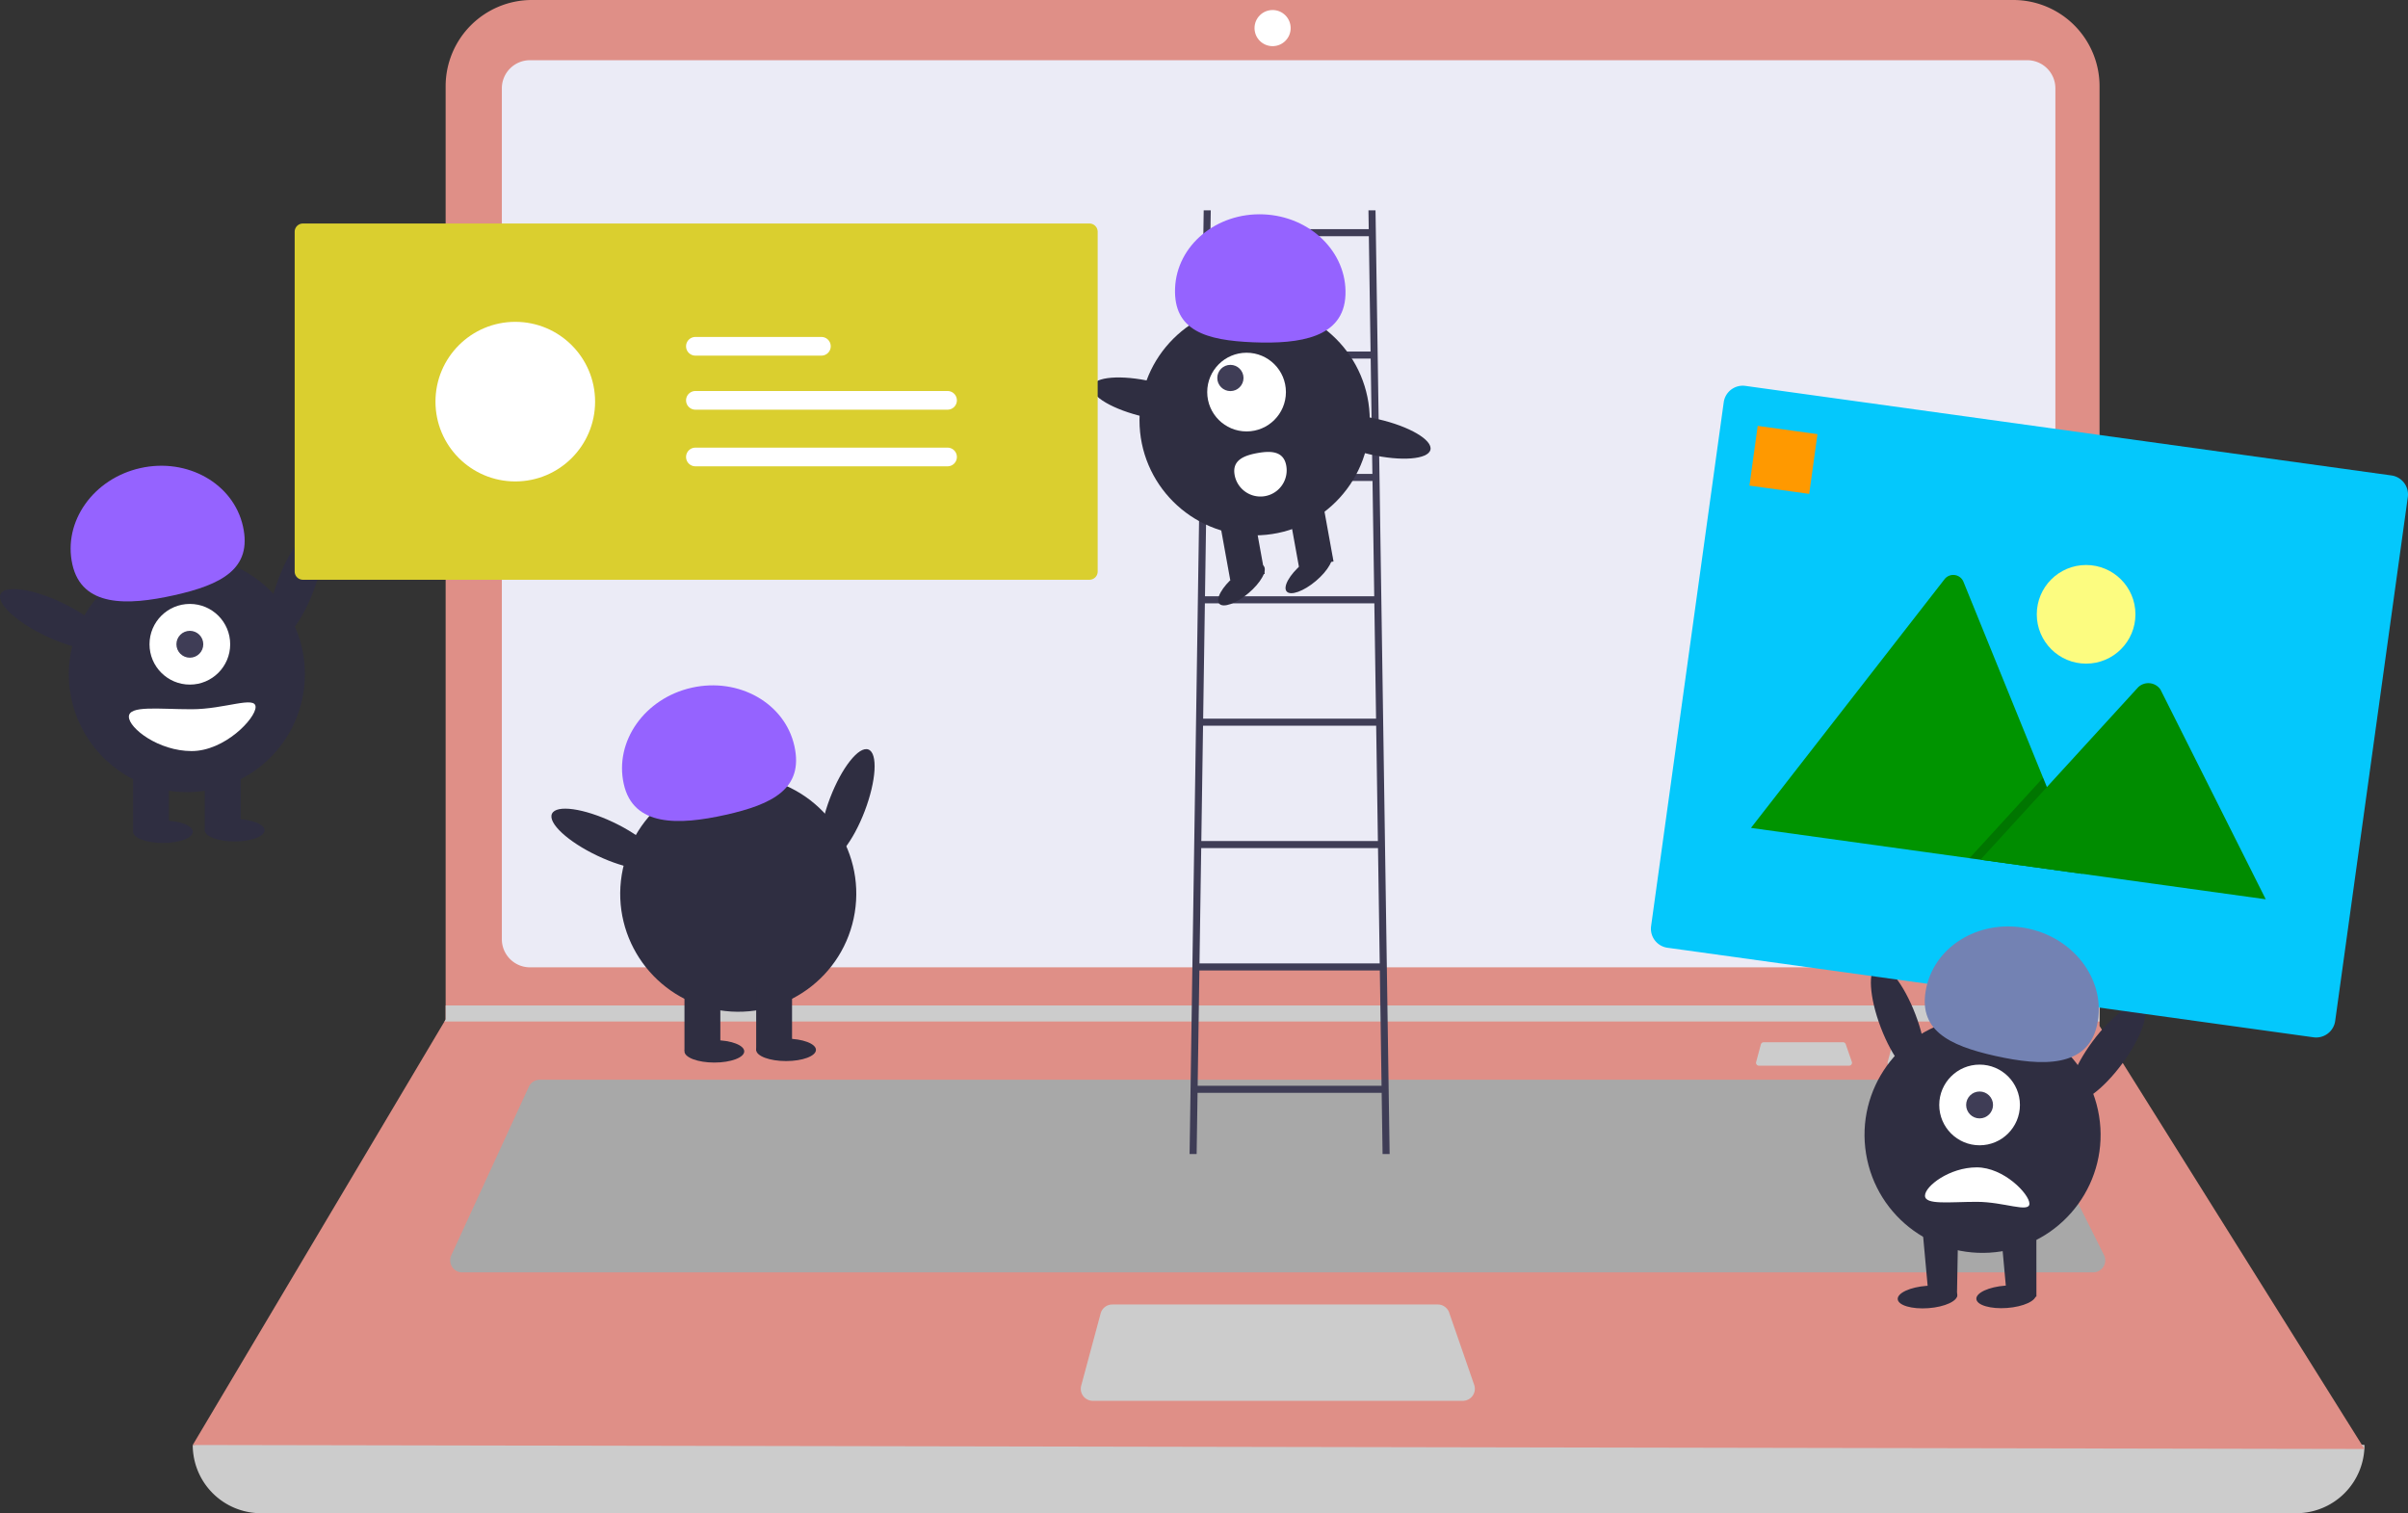 <?xml version="1.0" encoding="UTF-8" standalone="no"?>
<svg
   xmlns:dc="http://purl.org/dc/elements/1.1/"
   xmlns:cc="http://creativecommons.org/ns#"
   xmlns:rdf="http://www.w3.org/1999/02/22-rdf-syntax-ns#"
   xmlns:svg="http://www.w3.org/2000/svg"
   xmlns="http://www.w3.org/2000/svg"
   xmlns:sodipodi="http://sodipodi.sourceforge.net/DTD/sodipodi-0.dtd"
   xmlns:inkscape="http://www.inkscape.org/namespaces/inkscape"
   id="f241e7b9-92bc-4a39-8e1f-dd6f59c49ece"
   data-name="Layer 1"
   width="878.64"
   height="552.215"
   viewBox="0 0 878.64 552.215"
   version="1.1"
   sodipodi:docname="feedpersonalizado.svg"
   inkscape:version="0.92.5 (2060ec1f9f, 2020-04-08)">
  <rect x="0" y="0" width="878.64" height="552.215" fill="#333333" stroke="none"/>
  <defs
     id="defs142" />
  <sodipodi:namedview
     pagecolor="#ffffff"
     bordercolor="#666666"
     borderopacity="1"
     objecttolerance="10"
     gridtolerance="10"
     guidetolerance="10"
     inkscape:pageopacity="0"
     inkscape:pageshadow="2"
     inkscape:window-width="1366"
     inkscape:window-height="740"
     id="namedview140"
     showgrid="false"
     inkscape:zoom="0.38809965"
     inkscape:cx="439.32016"
     inkscape:cy="272.24234"
     inkscape:window-x="0"
     inkscape:window-y="0"
     inkscape:window-maximized="1"
     inkscape:current-layer="f241e7b9-92bc-4a39-8e1f-dd6f59c49ece" />
  <path
     d="M998.543,726.107H255.909a24.901,24.901,0,0,1-24.901-24.901v0q403.807-46.93,792.435,0v0A24.901,24.901,0,0,1,998.543,726.107Z"
     transform="translate(-160.68 -173.893)"
     fill="#ccc"
     id="path2" />
  <path
     d="M1023.444,702.671,231.008,701.206l91.84-154.532.439-.732V205.37a31.475,31.475,0,0,1,31.478-31.478H895.292a31.475,31.475,0,0,1,31.478,31.478v342.915Z"
     transform="translate(-160.68 -173.893)"
     fill="#e6e6e6"
     id="path4"
     style="fill:#df8f87" />
  <path
     d="M354.048,195.864a10.265,10.265,0,0,0-10.253,10.253V516.647a10.265,10.265,0,0,0,10.253,10.253H900.404a10.266,10.266,0,0,0,10.253-10.253V206.117a10.265,10.265,0,0,0-10.253-10.253Z"
     transform="translate(-160.68 -173.893)"
     fill="#fff"
     id="path6"
     style="fill:#ebebf6" />
  <path
     d="M357.639,567.913a4.406,4.406,0,0,0-3.992,2.558l-28.299,61.52a4.394,4.394,0,0,0,3.992,6.231H924.45a4.394,4.394,0,0,0,3.929-6.36l-30.76-61.52a4.372,4.372,0,0,0-3.929-2.429Z"
     transform="translate(-160.68 -173.893)"
     fill="#ccc"
     id="path8"
     style="fill:#a8a8a8" />
  <circle
     cx="464.349"
     cy="10.253"
     r="6.591"
     fill="#fff"
     id="circle10" />
  <path
     d="M566.534,649.94a4.401,4.401,0,0,0-4.243,3.251l-7.099,26.366a4.394,4.394,0,0,0,4.243,5.537H694.433a4.393,4.393,0,0,0,4.151-5.832l-9.126-26.366a4.397,4.397,0,0,0-4.153-2.957Z"
     transform="translate(-160.68 -173.893)"
     fill="#ccc"
     id="path12" />
  <polygon
     points="766.09 366.922 766.09 372.782 162.169 372.782 162.623 372.049 162.623 366.922 766.09 366.922"
     fill="#ccc"
     id="polygon14" />
  <path
     d="M852.227,554.237a1.072,1.072,0,0,0-1.033.792l-1.729,6.42a1.07,1.07,0,0,0,1.033,1.348H883.372a1.07,1.07,0,0,0,1.011-1.42l-2.222-6.42a1.071,1.071,0,0,0-1.011-.72Z"
     transform="translate(-160.68 -173.893)"
     fill="#ccc"
     id="path16" />
  <path
     d="M804.227,554.237a1.072,1.072,0,0,0-1.033.792l-1.729,6.42a1.07,1.07,0,0,0,1.033,1.348H835.372a1.07,1.07,0,0,0,1.011-1.42l-2.222-6.42a1.071,1.071,0,0,0-1.011-.72Z"
     transform="translate(-160.68 -173.893)"
     fill="#ccc"
     id="path18" />
  <path
     d="M665.161,595.032h2.576l-5.153-344.388h-2.576l.103,6.871H602.364l.103-6.871h-2.576l-5.153,344.388h2.576l.334-22.329h67.179Zm-3.714-248.2H601.028l.63-42.082h59.16Zm.039,2.576.63,42.082h-61.756l.63-42.082Zm.668,44.659.63,42.082H599.691l.63-42.082Zm.668,44.659.63,42.082H599.023l.63-42.082Zm.668,44.659.63,42.082H598.355l.63-42.082ZM660.15,260.091l.63,42.082H601.696l.63-42.082ZM597.687,570.126l.63-42.082h65.842l.63,42.082Z"
     transform="translate(-160.68 -173.893)"
     fill="#3f3d56"
     id="path20" />
  <circle
     cx="457.794"
     cy="153.358"
     r="42.012"
     fill="#2f2e41"
     id="circle22" />
  <rect
     x="632.562"
     y="357.238"
     width="12.763"
     height="22.867"
     transform="translate(-216.134 -54.179) rotate(-10.261)"
     fill="#2f2e41"
     id="rect24" />
  <rect
     x="607.444"
     y="361.785"
     width="12.763"
     height="22.867"
     transform="translate(-217.345 -58.581) rotate(-10.261)"
     fill="#2f2e41"
     id="rect26" />
  <ellipse
     cx="613.672"
     cy="387.298"
     rx="10.636"
     ry="3.989"
     transform="translate(-265.606 314.454) rotate(-40.261)"
     fill="#2f2e41"
     id="ellipse28" />
  <ellipse
     cx="638.267"
     cy="382.846"
     rx="10.636"
     ry="3.989"
     transform="translate(-256.902 329.294) rotate(-40.261)"
     fill="#2f2e41"
     id="ellipse30" />
  <circle
     cx="454.853"
     cy="143.081"
     r="14.359"
     fill="#fff"
     id="circle32" />
  <circle
     cx="448.952"
     cy="137.934"
     r="4.786"
     fill="#3f3d56"
     id="circle34" />
  <path
     d="M651.616,281.545c.632-15.554-12.773-28.728-29.941-29.425s-31.597,11.346-32.229,26.9,11.302,19.087,28.47,19.785S650.984,297.099,651.616,281.545Z"
     transform="translate(-160.68 -173.893)"
     fill="#9563ff"
     id="path36" />
  <ellipse
     cx="579.682"
     cy="319.596"
     rx="6.594"
     ry="21.006"
     transform="translate(-22.029 639.327) rotate(-77.09)"
     fill="#2f2e41"
     id="ellipse38" />
  <ellipse
     cx="662.15"
     cy="333.311"
     rx="6.594"
     ry="21.006"
     transform="translate(28.646 730.361) rotate(-77.09)"
     fill="#2f2e41"
     id="ellipse40" />
  <path
     d="M630.013,343.807a9.572,9.572,0,1,1-18.835,3.429l-.003-.018c-.942-5.202,3.08-7.043,8.283-7.985S629.071,338.605,630.013,343.807Z"
     transform="translate(-160.68 -173.893)"
     fill="#fff"
     id="path42" />
  <ellipse
     cx="469.866"
     cy="467.526"
     rx="21.534"
     ry="6.76"
     transform="translate(-295.283 565.612) rotate(-69.082)"
     fill="#2f2e41"
     id="ellipse44" />
  <circle
     cx="430.059"
     cy="500.048"
     r="43.067"
     transform="translate(-293.1 670.562) rotate(-80.783)"
     fill="#2f2e41"
     id="circle46" />
  <rect
     x="249.753"
     y="359.955"
     width="13.084"
     height="23.442"
     fill="#2f2e41"
     id="rect48" />
  <rect
     x="275.921"
     y="359.955"
     width="13.084"
     height="23.442"
     fill="#2f2e41"
     id="rect50" />
  <ellipse
     cx="260.656"
     cy="383.67"
     rx="10.903"
     ry="4.089"
     fill="#2f2e41"
     id="ellipse52" />
  <ellipse
     cx="286.824"
     cy="383.125"
     rx="10.903"
     ry="4.089"
     fill="#2f2e41"
     id="ellipse54" />
  <path
     d="M388.282,459.997c-3.477-15.574,7.639-31.31,24.829-35.149s33.944,5.675,37.422,21.249-7.915,21.318-25.105,25.156S391.759,475.571,388.282,459.997Z"
     transform="translate(-160.68 -173.893)"
     fill="#9563ff"
     id="path56" />
  <ellipse
     cx="381.55"
     cy="480.065"
     rx="6.76"
     ry="21.534"
     transform="translate(-376.387 445.192) rotate(-64.626)"
     fill="#2f2e41"
     id="ellipse58" />
  <ellipse
     cx="268.669"
     cy="387.383"
     rx="21.534"
     ry="6.76"
     transform="translate(-349.786 326.145) rotate(-69.082)"
     fill="#2f2e41"
     id="ellipse76" />
  <circle
     cx="228.861"
     cy="419.905"
     r="43.067"
     transform="translate(-382.961 404.658) rotate(-80.783)"
     fill="#2f2e41"
     id="circle78" />
  <rect
     x="48.556"
     y="279.812"
     width="13.084"
     height="23.442"
     fill="#2f2e41"
     id="rect80" />
  <rect
     x="74.723"
     y="279.812"
     width="13.084"
     height="23.442"
     fill="#2f2e41"
     id="rect82" />
  <ellipse
     cx="59.459"
     cy="303.527"
     rx="10.903"
     ry="4.089"
     fill="#2f2e41"
     id="ellipse84" />
  <ellipse
     cx="85.627"
     cy="302.982"
     rx="10.903"
     ry="4.089"
     fill="#2f2e41"
     id="ellipse86" />
  <circle
     cx="69.272"
     cy="235.11"
     r="14.719"
     fill="#fff"
     id="circle88" />
  <circle
     cx="69.272"
     cy="235.11"
     r="4.906"
     fill="#3f3d56"
     id="circle90" />
  <path
     d="M187.085,379.854c-3.477-15.574,7.639-31.31,24.829-35.149s33.944,5.675,37.422,21.249-7.915,21.318-25.105,25.156S190.562,395.428,187.085,379.854Z"
     transform="translate(-160.68 -173.893)"
     fill="#9563ff"
     id="path92" />
  <ellipse
     cx="180.353"
     cy="399.922"
     rx="6.76"
     ry="21.534"
     transform="translate(-418.954 217.605) rotate(-64.626)"
     fill="#2f2e41"
     id="ellipse94" />
  <path
     d="M207.707,435.442c0,4.215,10.853,12.539,22.897,12.539s23.335-11.867,23.335-16.082-11.292.818-23.335.818S207.707,431.227,207.707,435.442Z"
     transform="translate(-160.68 -173.893)"
     fill="#fff"
     id="path96" />
  <path
     d="M271.204,255.461a3.003,3.003,0,0,0-3,3v124a3.003,3.003,0,0,0,3,3h287a3.003,3.003,0,0,0,3-3v-124a3.003,3.003,0,0,0-3-3Z"
     transform="translate(-160.68 -173.893)"
     fill="#9563ff"
     id="path98"
     style="fill:#dacf2f" />
  <circle
     cx="188.018"
     cy="146.569"
     r="29.121"
     fill="#fff"
     id="circle100" />
  <path
     id="b71acdfd-6a55-428e-917a-53f192cb0203"
     data-name="Path 40"
     d="M414.423,316.587a3.405,3.405,0,0,0,0,6.81h91.946a3.405,3.405,0,1,0,.112-6.81q-.056-.001-.112,0Z"
     transform="translate(-160.68 -173.893)"
     fill="#fff" />
  <path
     id="ad4fbcfa-41b0-45f9-a593-23b6dc3fe165"
     data-name="Path 40"
     d="M414.423,296.86a3.405,3.405,0,0,0,0,6.81H460.339a3.405,3.405,0,1,0,.112-6.81q-.056-.001-.112,0Z"
     transform="translate(-160.68 -173.893)"
     fill="#fff" />
  <path
     id="bce2a7cd-a325-424d-9b3a-f63d1dad5aba"
     data-name="Path 40"
     d="M414.423,337.253a3.405,3.405,0,0,0,0,6.81h91.946a3.405,3.405,0,1,0,.112-6.81q-.056-.001-.112,0Z"
     transform="translate(-160.68 -173.893)"
     fill="#fff" />
  <ellipse
     cx="853.282"
     cy="546.503"
     rx="6.76"
     ry="21.534"
     transform="translate(-299.56 166.772) rotate(-20.918)"
     fill="#2f2e41"
     id="ellipse105" />
  <circle
     cx="884.09"
     cy="588.025"
     r="43.067"
     transform="translate(-243.455 -24.684) rotate(-9.217)"
     fill="#2f2e41"
     id="circle107" />
  <polygon
     points="743.035 447.932 729.952 447.932 732.512 476.005 743.058 473.14 743.035 447.932"
     fill="#2f2e41"
     id="polygon109" />
  <polygon
     points="714.512 448.005 701.428 448.005 703.988 476.078 714.058 473.14 714.512 448.005"
     fill="#2f2e41"
     id="polygon111" />
  <ellipse
     cx="863.998"
     cy="647.212"
     rx="10.903"
     ry="4.089"
     transform="translate(-205.574 -109.168) rotate(-4.182)"
     fill="#2f2e41"
     id="ellipse113" />
  <circle
     cx="722.319"
     cy="403.229"
     r="14.719"
     fill="#fff"
     id="circle115" />
  <circle
     cx="722.319"
     cy="403.229"
     r="4.906"
     fill="#3f3d56"
     id="circle117" />
  <ellipse
     cx="929.598"
     cy="558.041"
     rx="21.534"
     ry="6.76"
     transform="translate(-232.251 800.349) rotate(-53.55)"
     fill="#2f2e41"
     id="ellipse119" />
  <path
     d="M863.077,610.231c0-3.474,8.945-10.334,18.871-10.334s19.232,9.78,19.232,13.254-9.307-.674-19.232-.674S863.077,613.705,863.077,610.231Z"
     transform="translate(-160.68 -173.893)"
     fill="#fff"
     id="path121" />
  <path
     d="M1004.857,552.434,769.111,519.753a7.008,7.008,0,0,1-5.972-7.895l26.502-191.172a7.008,7.008,0,0,1,7.895-5.972l235.746,32.681a7.008,7.008,0,0,1,5.972,7.895L1012.751,546.462A7.008,7.008,0,0,1,1004.857,552.434Z"
     transform="translate(-160.68 -173.893)"
     fill="#9563ff"
     id="path123"
     style="fill:#04c8fc" />
  <path
     d="M920.402,492.772,800.048,476.088a2.477,2.477,0,0,1-.445-.098l70.591-90.706a4.024,4.024,0,0,1,6.938.962l29.029,71.462,1.391,3.42Z"
     transform="translate(-160.68 -173.893)"
     fill="#fff"
     id="path125"
     style="fill:#009400" />
  <polygon
     points="759.722 318.879 718.63 313.183 742.864 286.679 744.609 284.77 745.481 283.815 746.872 287.235 759.722 318.879"
     opacity="0.2"
     style="isolation:isolate"
     id="polygon127" />
  <path
     d="M987.415,502.062,883.318,487.631l24.234-26.504,1.744-1.909,31.579-34.54a5.37,5.37,0,0,1,7.961.622,4.796,4.796,0,0,1,.313.524Z"
     transform="translate(-160.68 -173.893)"
     fill="#fff"
     id="path129"
     style="fill:#008c00" />
  <circle
     cx="761.186"
     cy="224.184"
     r="18"
     fill="#fff"
     id="circle131"
     style="fill:#fcfc80" />
  <rect
     x="799.941"
     y="330.812"
     width="22"
     height="22"
     transform="matrix(0.991, 0.137, -0.137, 0.991, -106.062, -282.01)"
     fill="#3f3d56"
     id="rect133"
     style="fill:#ff9900" />
  <path
     d="M925.866,547.973c3.477-15.574-7.639-31.31-24.829-35.149s-33.944,5.675-37.422,21.249,7.915,21.318,25.105,25.156S922.389,563.547,925.866,547.973Z"
     transform="translate(-160.68 -173.893)"
     fill="#f2f2f2"
     id="path135"
     style="fill:#7382b3" />
  <ellipse
     cx="892.69"
     cy="647.142"
     rx="10.903"
     ry="4.089"
     transform="translate(-205.492 -107.076) rotate(-4.182)"
     fill="#2f2e41"
     id="ellipse137" />
</svg>
